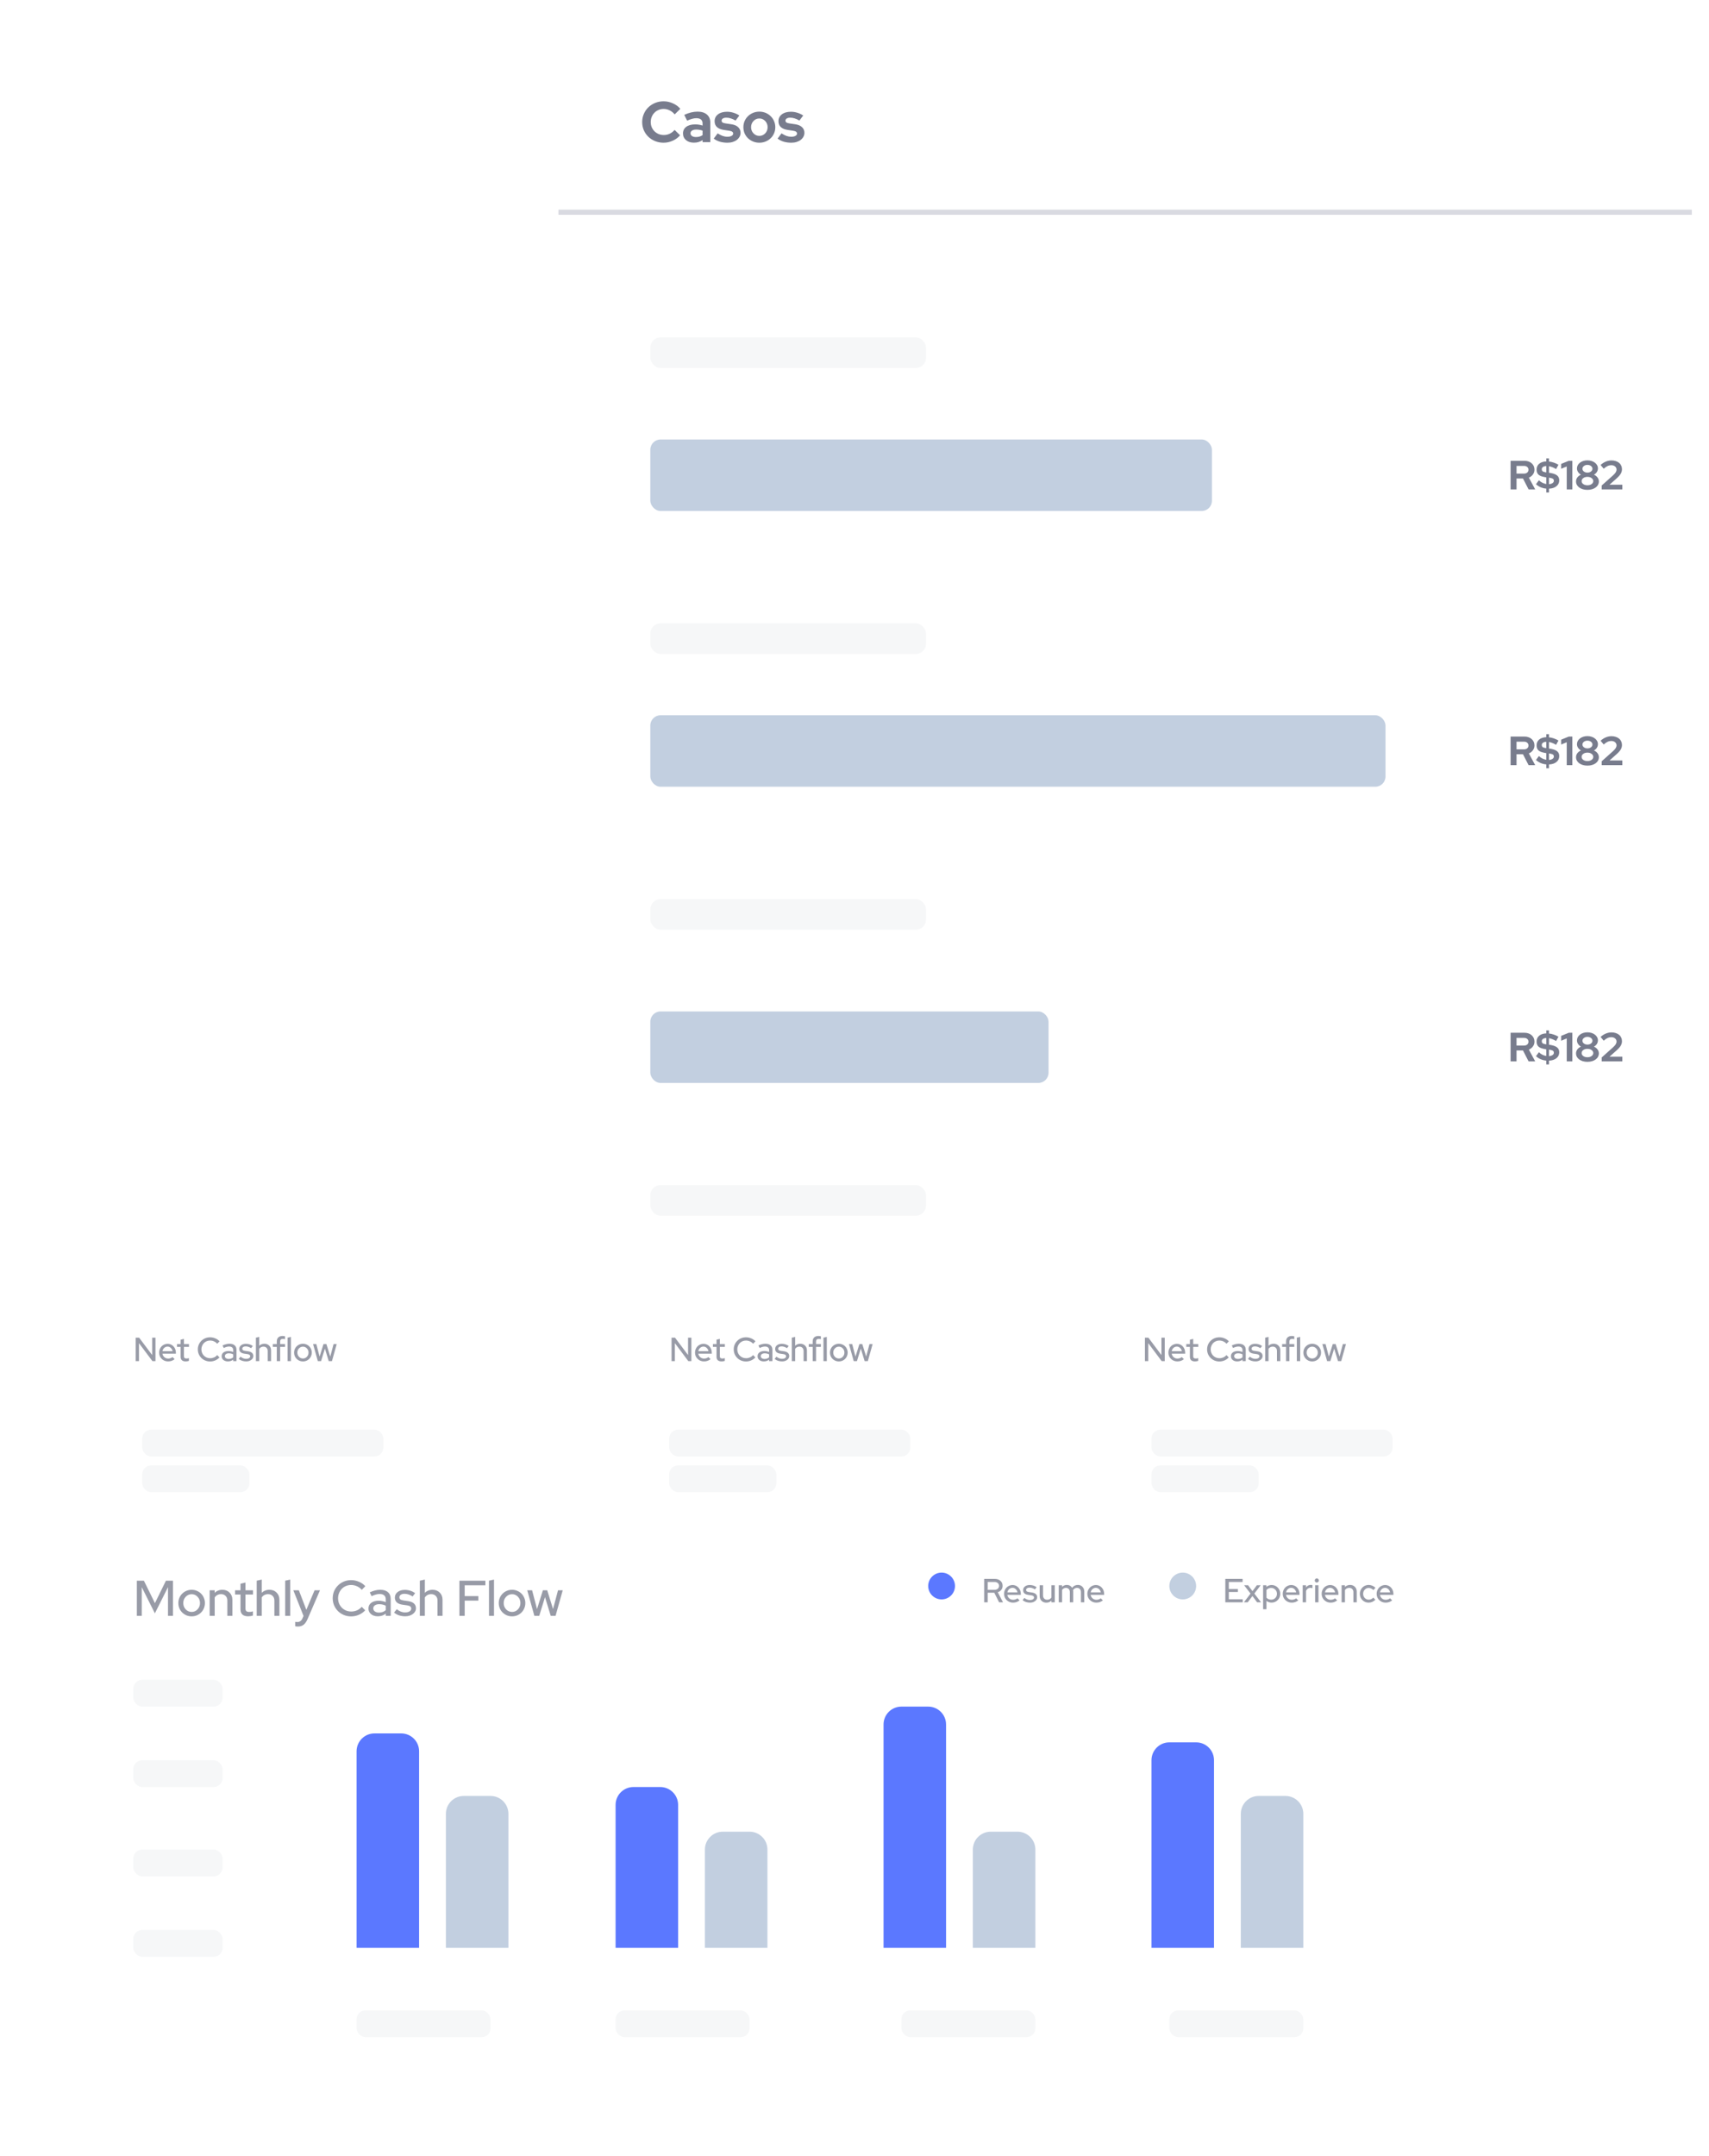 <svg width="398" height="502" viewBox="0 0 398 502" fill="none" xmlns="http://www.w3.org/2000/svg">
<g filter="url(#filter0_d_5_2858)">
<rect x="130.05" y="0.826" width="263.95" height="351.934" rx="19.023" fill="white"/>
<rect x="151.451" y="74.542" width="64.204" height="7.134" rx="2.378" fill="#F6F7F8"/>
<rect x="151.451" y="141.124" width="64.204" height="7.134" rx="2.378" fill="#F6F7F8"/>
<rect x="151.451" y="205.328" width="64.204" height="7.134" rx="2.378" fill="#F6F7F8"/>
<rect x="151.451" y="271.91" width="64.204" height="7.134" rx="2.378" fill="#F6F7F8"/>
<rect x="151.451" y="98.321" width="130.786" height="16.645" rx="2.378" fill="#C2CFE0"/>
<rect x="151.451" y="162.525" width="171.211" height="16.645" rx="2.378" fill="#C2CFE0"/>
<rect x="151.451" y="231.485" width="92.739" height="16.645" rx="2.378" fill="#C2CFE0"/>
<rect x="151.451" y="295.689" width="52.315" height="16.645" rx="2.378" fill="#C2CFE0"/>
<path d="M154.595 27.436C155.086 27.436 155.545 27.333 155.973 27.128C156.4 26.923 156.779 26.629 157.109 26.245L158.379 27.502C157.934 28.028 157.363 28.447 156.668 28.759C155.982 29.071 155.273 29.227 154.542 29.227C153.838 29.227 153.178 29.102 152.563 28.853C151.957 28.603 151.431 28.265 150.985 27.837C150.54 27.409 150.187 26.901 149.929 26.312C149.679 25.724 149.555 25.091 149.555 24.414C149.555 23.736 149.684 23.103 149.942 22.515C150.201 21.918 150.553 21.405 150.999 20.977C151.444 20.549 151.97 20.211 152.576 19.961C153.191 19.712 153.847 19.587 154.542 19.587C155.291 19.587 156.017 19.747 156.721 20.068C157.426 20.38 157.996 20.803 158.433 21.338L157.123 22.635C156.793 22.225 156.405 21.913 155.959 21.699C155.514 21.477 155.041 21.365 154.542 21.365C154.123 21.365 153.726 21.445 153.352 21.606C152.986 21.757 152.67 21.971 152.403 22.248C152.135 22.515 151.926 22.836 151.774 23.21C151.623 23.576 151.547 23.977 151.547 24.414C151.547 24.841 151.623 25.243 151.774 25.617C151.935 25.983 152.149 26.299 152.416 26.566C152.692 26.834 153.013 27.048 153.379 27.208C153.753 27.36 154.159 27.436 154.595 27.436ZM161.599 29.214C160.85 29.214 160.239 29.018 159.767 28.625C159.295 28.224 159.058 27.707 159.058 27.075C159.058 26.415 159.312 25.898 159.82 25.523C160.329 25.149 161.028 24.962 161.92 24.962C162.205 24.962 162.49 24.984 162.775 25.029C163.061 25.073 163.341 25.14 163.618 25.229V24.735C163.618 24.333 163.493 24.03 163.243 23.825C162.994 23.62 162.628 23.518 162.147 23.518C161.853 23.518 161.532 23.567 161.184 23.665C160.846 23.754 160.458 23.897 160.021 24.093L159.352 22.742C159.896 22.493 160.422 22.305 160.93 22.181C161.447 22.056 161.955 21.994 162.455 21.994C163.39 21.994 164.117 22.221 164.634 22.675C165.16 23.121 165.423 23.754 165.423 24.574V29.093H163.618V28.612C163.324 28.817 163.012 28.969 162.682 29.067C162.361 29.165 162 29.214 161.599 29.214ZM160.81 27.034C160.81 27.302 160.926 27.516 161.158 27.676C161.389 27.828 161.697 27.904 162.08 27.904C162.383 27.904 162.66 27.868 162.909 27.797C163.168 27.716 163.404 27.605 163.618 27.462V26.419C163.395 26.33 163.159 26.268 162.909 26.232C162.668 26.188 162.414 26.165 162.147 26.165C161.728 26.165 161.398 26.245 161.158 26.406C160.926 26.558 160.81 26.767 160.81 27.034ZM166.221 28.265L167.13 27.048C167.54 27.315 167.928 27.516 168.293 27.649C168.659 27.774 169.024 27.837 169.39 27.837C169.8 27.837 170.125 27.77 170.366 27.636C170.616 27.502 170.74 27.324 170.74 27.101C170.74 26.923 170.669 26.78 170.526 26.673C170.393 26.566 170.174 26.491 169.871 26.446L168.534 26.245C167.848 26.139 167.322 25.916 166.956 25.577C166.6 25.238 166.422 24.788 166.422 24.227C166.422 23.558 166.684 23.023 167.21 22.622C167.736 22.221 168.441 22.02 169.323 22.02C169.831 22.02 170.326 22.096 170.807 22.248C171.289 22.39 171.748 22.604 172.184 22.889L171.302 24.066C170.919 23.843 170.553 23.678 170.206 23.571C169.858 23.455 169.506 23.398 169.149 23.398C168.819 23.398 168.552 23.46 168.347 23.585C168.151 23.709 168.053 23.874 168.053 24.079C168.053 24.267 168.124 24.414 168.267 24.521C168.418 24.619 168.663 24.69 169.002 24.735L170.339 24.935C171.017 25.033 171.538 25.256 171.904 25.604C172.278 25.951 172.465 26.393 172.465 26.927C172.465 27.257 172.385 27.565 172.225 27.85C172.073 28.126 171.864 28.367 171.596 28.572C171.329 28.777 171.008 28.938 170.633 29.053C170.259 29.169 169.853 29.227 169.417 29.227C168.784 29.227 168.191 29.147 167.638 28.986C167.086 28.817 166.613 28.576 166.221 28.265ZM173.122 25.617C173.122 25.109 173.215 24.637 173.402 24.2C173.599 23.754 173.861 23.371 174.191 23.05C174.53 22.72 174.927 22.462 175.381 22.274C175.836 22.087 176.322 21.994 176.839 21.994C177.356 21.994 177.842 22.087 178.296 22.274C178.751 22.462 179.143 22.72 179.473 23.05C179.812 23.371 180.075 23.754 180.262 24.2C180.458 24.637 180.556 25.109 180.556 25.617C180.556 26.125 180.458 26.602 180.262 27.048C180.075 27.485 179.812 27.863 179.473 28.184C179.143 28.505 178.751 28.759 178.296 28.946C177.842 29.134 177.356 29.227 176.839 29.227C176.322 29.227 175.836 29.134 175.381 28.946C174.927 28.759 174.53 28.505 174.191 28.184C173.861 27.863 173.599 27.485 173.402 27.048C173.215 26.602 173.122 26.125 173.122 25.617ZM176.839 27.636C177.374 27.636 177.828 27.44 178.203 27.048C178.577 26.655 178.764 26.179 178.764 25.617C178.764 25.047 178.577 24.565 178.203 24.173C177.828 23.781 177.374 23.585 176.839 23.585C176.304 23.585 175.849 23.781 175.475 24.173C175.101 24.565 174.913 25.047 174.913 25.617C174.913 26.179 175.101 26.655 175.475 27.048C175.849 27.44 176.304 27.636 176.839 27.636ZM181.094 28.265L182.003 27.048C182.413 27.315 182.801 27.516 183.166 27.649C183.532 27.774 183.897 27.837 184.262 27.837C184.673 27.837 184.998 27.77 185.239 27.636C185.488 27.502 185.613 27.324 185.613 27.101C185.613 26.923 185.542 26.78 185.399 26.673C185.265 26.566 185.047 26.491 184.744 26.446L183.407 26.245C182.72 26.139 182.194 25.916 181.829 25.577C181.472 25.238 181.294 24.788 181.294 24.227C181.294 23.558 181.557 23.023 182.083 22.622C182.609 22.221 183.313 22.02 184.196 22.02C184.704 22.02 185.198 22.096 185.68 22.248C186.161 22.39 186.62 22.604 187.057 22.889L186.175 24.066C185.791 23.843 185.426 23.678 185.078 23.571C184.73 23.455 184.378 23.398 184.022 23.398C183.692 23.398 183.425 23.46 183.22 23.585C183.023 23.709 182.925 23.874 182.925 24.079C182.925 24.267 182.997 24.414 183.139 24.521C183.291 24.619 183.536 24.69 183.875 24.735L185.212 24.935C185.889 25.033 186.411 25.256 186.776 25.604C187.151 25.951 187.338 26.393 187.338 26.927C187.338 27.257 187.258 27.565 187.097 27.85C186.946 28.126 186.736 28.367 186.469 28.572C186.201 28.777 185.88 28.938 185.506 29.053C185.132 29.169 184.726 29.227 184.289 29.227C183.656 29.227 183.064 29.147 182.511 28.986C181.958 28.817 181.486 28.576 181.094 28.265Z" fill="#41475E" fill-opacity="0.71"/>
<path d="M351.796 109.943V103.285H355.049C355.386 103.285 355.693 103.336 355.972 103.437C356.257 103.539 356.502 103.681 356.704 103.865C356.907 104.043 357.066 104.258 357.18 104.512C357.294 104.766 357.351 105.045 357.351 105.349C357.351 105.768 357.231 106.142 356.99 106.472C356.755 106.801 356.441 107.045 356.048 107.204L357.522 109.943H355.982L354.678 107.394H353.176V109.943H351.796ZM354.926 104.474H353.176V106.262H354.926C355.237 106.262 355.484 106.18 355.668 106.015C355.858 105.85 355.953 105.634 355.953 105.368C355.953 105.102 355.858 104.886 355.668 104.721C355.484 104.556 355.237 104.474 354.926 104.474ZM360.107 110.657V109.763C359.644 109.725 359.206 109.617 358.794 109.439C358.382 109.262 358.021 109.027 357.71 108.735L358.385 107.813C358.626 108.047 358.896 108.241 359.194 108.393C359.492 108.539 359.796 108.637 360.107 108.688V107.147L359.584 107.042C358.969 106.928 358.525 106.738 358.252 106.472C357.986 106.205 357.853 105.825 357.853 105.33C357.853 104.759 358.052 104.306 358.452 103.97C358.858 103.634 359.409 103.453 360.107 103.428V102.724H360.735V103.456C361.115 103.494 361.496 103.58 361.876 103.713C362.263 103.84 362.618 104.005 362.941 104.208L362.39 105.206C362.098 105.029 361.813 104.886 361.534 104.778C361.255 104.671 360.988 104.595 360.735 104.55V106.063L361.239 106.148C361.898 106.275 362.377 106.472 362.675 106.738C362.973 106.998 363.122 107.362 363.122 107.832C363.122 108.396 362.907 108.853 362.475 109.201C362.051 109.55 361.47 109.74 360.735 109.772V110.657H360.107ZM360.05 105.977L360.107 105.986V104.503C359.79 104.509 359.536 104.579 359.346 104.712C359.156 104.845 359.061 105.016 359.061 105.225C359.061 105.46 359.127 105.628 359.26 105.73C359.394 105.831 359.657 105.913 360.05 105.977ZM360.773 107.213L360.735 107.204V108.726C361.077 108.7 361.35 108.618 361.553 108.478C361.762 108.339 361.867 108.161 361.867 107.946C361.867 107.724 361.794 107.565 361.648 107.47C361.502 107.369 361.21 107.283 360.773 107.213ZM366.171 103.285V109.943H364.868V104.607L363.565 105.14V104.008L365.344 103.285H366.171ZM369.687 110.048C369.301 110.048 368.942 110 368.612 109.905C368.289 109.804 368.01 109.667 367.775 109.496C367.541 109.325 367.357 109.119 367.224 108.878C367.097 108.637 367.034 108.371 367.034 108.079C367.034 107.737 367.138 107.426 367.347 107.147C367.563 106.868 367.842 106.659 368.184 106.519C367.905 106.361 367.68 106.154 367.509 105.901C367.338 105.647 367.252 105.365 367.252 105.054C367.252 104.788 367.313 104.541 367.433 104.312C367.56 104.084 367.731 103.888 367.947 103.723C368.162 103.551 368.419 103.418 368.717 103.323C369.022 103.228 369.345 103.18 369.687 103.18C370.03 103.18 370.35 103.228 370.648 103.323C370.952 103.418 371.212 103.551 371.428 103.723C371.65 103.888 371.821 104.084 371.942 104.312C372.068 104.541 372.132 104.788 372.132 105.054C372.132 105.365 372.046 105.65 371.875 105.91C371.704 106.164 371.479 106.367 371.2 106.519C371.542 106.659 371.818 106.868 372.027 107.147C372.243 107.426 372.351 107.737 372.351 108.079C372.351 108.371 372.284 108.637 372.151 108.878C372.024 109.119 371.843 109.325 371.609 109.496C371.374 109.667 371.092 109.804 370.762 109.905C370.439 110 370.08 110.048 369.687 110.048ZM369.687 106.034C370.017 106.034 370.293 105.948 370.515 105.777C370.743 105.606 370.857 105.394 370.857 105.14C370.857 104.886 370.746 104.674 370.524 104.503C370.302 104.325 370.023 104.236 369.687 104.236C369.358 104.236 369.082 104.325 368.86 104.503C368.638 104.674 368.527 104.886 368.527 105.14C368.527 105.394 368.638 105.606 368.86 105.777C369.088 105.948 369.364 106.034 369.687 106.034ZM369.687 108.983C370.08 108.983 370.404 108.891 370.658 108.707C370.918 108.523 371.047 108.288 371.047 108.003C371.047 107.724 370.918 107.492 370.658 107.309C370.404 107.118 370.08 107.023 369.687 107.023C369.301 107.023 368.977 107.118 368.717 107.309C368.463 107.492 368.337 107.724 368.337 108.003C368.337 108.288 368.463 108.523 368.717 108.707C368.977 108.891 369.301 108.983 369.687 108.983ZM373.016 109.943V109.03L375.641 106.681C375.939 106.408 376.151 106.17 376.278 105.967C376.405 105.758 376.469 105.543 376.469 105.321C376.469 105.029 376.354 104.788 376.126 104.598C375.898 104.407 375.612 104.312 375.27 104.312C374.953 104.312 374.655 104.376 374.376 104.503C374.103 104.629 373.805 104.839 373.482 105.13L372.749 104.255C373.136 103.907 373.545 103.643 373.976 103.466C374.408 103.288 374.852 103.199 375.308 103.199C375.663 103.199 375.99 103.25 376.288 103.352C376.592 103.447 376.849 103.583 377.058 103.761C377.274 103.938 377.439 104.154 377.553 104.407C377.673 104.661 377.734 104.937 377.734 105.235C377.734 105.615 377.638 105.967 377.448 106.291C377.258 106.614 376.928 106.985 376.459 107.404L374.832 108.849H377.819V109.943H373.016Z" fill="#41475E" fill-opacity="0.71"/>
<path d="M351.796 174.147V167.489H355.049C355.386 167.489 355.693 167.54 355.972 167.641C356.257 167.743 356.502 167.885 356.704 168.069C356.907 168.247 357.066 168.462 357.18 168.716C357.294 168.97 357.351 169.249 357.351 169.553C357.351 169.972 357.231 170.346 356.99 170.675C356.755 171.005 356.441 171.249 356.048 171.408L357.522 174.147H355.982L354.678 171.598H353.176V174.147H351.796ZM354.926 168.678H353.176V170.466H354.926C355.237 170.466 355.484 170.384 355.668 170.219C355.858 170.054 355.953 169.838 355.953 169.572C355.953 169.306 355.858 169.09 355.668 168.925C355.484 168.76 355.237 168.678 354.926 168.678ZM360.107 174.861V173.967C359.644 173.929 359.206 173.821 358.794 173.643C358.382 173.466 358.021 173.231 357.71 172.939L358.385 172.017C358.626 172.251 358.896 172.445 359.194 172.597C359.492 172.743 359.796 172.841 360.107 172.892V171.351L359.584 171.246C358.969 171.132 358.525 170.942 358.252 170.675C357.986 170.409 357.853 170.029 357.853 169.534C357.853 168.963 358.052 168.51 358.452 168.174C358.858 167.838 359.409 167.657 360.107 167.632V166.928H360.735V167.66C361.115 167.698 361.496 167.784 361.876 167.917C362.263 168.044 362.618 168.209 362.941 168.412L362.39 169.41C362.098 169.233 361.813 169.09 361.534 168.982C361.255 168.875 360.988 168.799 360.735 168.754V170.266L361.239 170.352C361.898 170.479 362.377 170.675 362.675 170.942C362.973 171.202 363.122 171.566 363.122 172.036C363.122 172.6 362.907 173.057 362.475 173.405C362.051 173.754 361.47 173.944 360.735 173.976V174.861H360.107ZM360.05 170.181L360.107 170.19V168.707C359.79 168.713 359.536 168.783 359.346 168.916C359.156 169.049 359.061 169.22 359.061 169.429C359.061 169.664 359.127 169.832 359.26 169.934C359.394 170.035 359.657 170.117 360.05 170.181ZM360.773 171.417L360.735 171.408V172.93C361.077 172.904 361.35 172.822 361.553 172.682C361.762 172.543 361.867 172.365 361.867 172.15C361.867 171.928 361.794 171.769 361.648 171.674C361.502 171.573 361.21 171.487 360.773 171.417ZM366.171 167.489V174.147H364.868V168.811L363.565 169.344V168.212L365.344 167.489H366.171ZM369.687 174.252C369.301 174.252 368.942 174.204 368.612 174.109C368.289 174.008 368.01 173.871 367.775 173.7C367.541 173.529 367.357 173.323 367.224 173.082C367.097 172.841 367.034 172.575 367.034 172.283C367.034 171.941 367.138 171.63 367.347 171.351C367.563 171.072 367.842 170.863 368.184 170.723C367.905 170.565 367.68 170.358 367.509 170.105C367.338 169.851 367.252 169.569 367.252 169.258C367.252 168.992 367.313 168.745 367.433 168.516C367.56 168.288 367.731 168.091 367.947 167.927C368.162 167.755 368.419 167.622 368.717 167.527C369.022 167.432 369.345 167.384 369.687 167.384C370.03 167.384 370.35 167.432 370.648 167.527C370.952 167.622 371.212 167.755 371.428 167.927C371.65 168.091 371.821 168.288 371.942 168.516C372.068 168.745 372.132 168.992 372.132 169.258C372.132 169.569 372.046 169.854 371.875 170.114C371.704 170.368 371.479 170.571 371.2 170.723C371.542 170.863 371.818 171.072 372.027 171.351C372.243 171.63 372.351 171.941 372.351 172.283C372.351 172.575 372.284 172.841 372.151 173.082C372.024 173.323 371.843 173.529 371.609 173.7C371.374 173.871 371.092 174.008 370.762 174.109C370.439 174.204 370.08 174.252 369.687 174.252ZM369.687 170.238C370.017 170.238 370.293 170.152 370.515 169.981C370.743 169.81 370.857 169.598 370.857 169.344C370.857 169.09 370.746 168.878 370.524 168.707C370.302 168.529 370.023 168.44 369.687 168.44C369.358 168.44 369.082 168.529 368.86 168.707C368.638 168.878 368.527 169.09 368.527 169.344C368.527 169.598 368.638 169.81 368.86 169.981C369.088 170.152 369.364 170.238 369.687 170.238ZM369.687 173.187C370.08 173.187 370.404 173.095 370.658 172.911C370.918 172.727 371.047 172.492 371.047 172.207C371.047 171.928 370.918 171.696 370.658 171.513C370.404 171.322 370.08 171.227 369.687 171.227C369.301 171.227 368.977 171.322 368.717 171.513C368.463 171.696 368.337 171.928 368.337 172.207C368.337 172.492 368.463 172.727 368.717 172.911C368.977 173.095 369.301 173.187 369.687 173.187ZM373.016 174.147V173.234L375.641 170.885C375.939 170.612 376.151 170.374 376.278 170.171C376.405 169.962 376.469 169.747 376.469 169.525C376.469 169.233 376.354 168.992 376.126 168.802C375.898 168.611 375.612 168.516 375.27 168.516C374.953 168.516 374.655 168.58 374.376 168.707C374.103 168.833 373.805 169.043 373.482 169.334L372.749 168.459C373.136 168.111 373.545 167.847 373.976 167.67C374.408 167.492 374.852 167.403 375.308 167.403C375.663 167.403 375.99 167.454 376.288 167.556C376.592 167.651 376.849 167.787 377.058 167.965C377.274 168.142 377.439 168.358 377.553 168.611C377.673 168.865 377.734 169.141 377.734 169.439C377.734 169.819 377.638 170.171 377.448 170.495C377.258 170.818 376.928 171.189 376.459 171.608L374.832 173.053H377.819V174.147H373.016Z" fill="#41475E" fill-opacity="0.71"/>
<path d="M351.796 243.107V236.449H355.049C355.386 236.449 355.693 236.5 355.972 236.601C356.257 236.703 356.502 236.845 356.704 237.029C356.907 237.207 357.066 237.422 357.18 237.676C357.294 237.93 357.351 238.209 357.351 238.513C357.351 238.932 357.231 239.306 356.99 239.636C356.755 239.965 356.441 240.209 356.048 240.368L357.522 243.107H355.982L354.678 240.558H353.176V243.107H351.796ZM354.926 237.638H353.176V239.426H354.926C355.237 239.426 355.484 239.344 355.668 239.179C355.858 239.014 355.953 238.798 355.953 238.532C355.953 238.266 355.858 238.05 355.668 237.885C355.484 237.72 355.237 237.638 354.926 237.638ZM360.107 243.821V242.927C359.644 242.889 359.206 242.781 358.794 242.603C358.382 242.426 358.021 242.191 357.71 241.899L358.385 240.977C358.626 241.211 358.896 241.405 359.194 241.557C359.492 241.703 359.796 241.801 360.107 241.852V240.311L359.584 240.206C358.969 240.092 358.525 239.902 358.252 239.636C357.986 239.369 357.853 238.989 357.853 238.494C357.853 237.923 358.052 237.47 358.452 237.134C358.858 236.798 359.409 236.617 360.107 236.592V235.888H360.735V236.62C361.115 236.658 361.496 236.744 361.876 236.877C362.263 237.004 362.618 237.169 362.941 237.372L362.39 238.37C362.098 238.193 361.813 238.05 361.534 237.942C361.255 237.835 360.988 237.759 360.735 237.714V239.227L361.239 239.312C361.898 239.439 362.377 239.636 362.675 239.902C362.973 240.162 363.122 240.526 363.122 240.996C363.122 241.56 362.907 242.017 362.475 242.365C362.051 242.714 361.47 242.904 360.735 242.936V243.821H360.107ZM360.05 239.141L360.107 239.15V237.667C359.79 237.673 359.536 237.743 359.346 237.876C359.156 238.009 359.061 238.18 359.061 238.389C359.061 238.624 359.127 238.792 359.26 238.894C359.394 238.995 359.657 239.078 360.05 239.141ZM360.773 240.377L360.735 240.368V241.89C361.077 241.864 361.35 241.782 361.553 241.642C361.762 241.503 361.867 241.325 361.867 241.11C361.867 240.888 361.794 240.729 361.648 240.634C361.502 240.533 361.21 240.447 360.773 240.377ZM366.171 236.449V243.107H364.868V237.771L363.565 238.304V237.172L365.344 236.449H366.171ZM369.687 243.212C369.301 243.212 368.942 243.164 368.612 243.069C368.289 242.968 368.01 242.831 367.775 242.66C367.541 242.489 367.357 242.283 367.224 242.042C367.097 241.801 367.034 241.535 367.034 241.243C367.034 240.901 367.138 240.59 367.347 240.311C367.563 240.032 367.842 239.823 368.184 239.683C367.905 239.525 367.68 239.318 367.509 239.065C367.338 238.811 367.252 238.529 367.252 238.218C367.252 237.952 367.313 237.705 367.433 237.476C367.56 237.248 367.731 237.052 367.947 236.887C368.162 236.715 368.419 236.582 368.717 236.487C369.022 236.392 369.345 236.344 369.687 236.344C370.03 236.344 370.35 236.392 370.648 236.487C370.952 236.582 371.212 236.715 371.428 236.887C371.65 237.052 371.821 237.248 371.942 237.476C372.068 237.705 372.132 237.952 372.132 238.218C372.132 238.529 372.046 238.814 371.875 239.074C371.704 239.328 371.479 239.531 371.2 239.683C371.542 239.823 371.818 240.032 372.027 240.311C372.243 240.59 372.351 240.901 372.351 241.243C372.351 241.535 372.284 241.801 372.151 242.042C372.024 242.283 371.843 242.489 371.609 242.66C371.374 242.831 371.092 242.968 370.762 243.069C370.439 243.164 370.08 243.212 369.687 243.212ZM369.687 239.198C370.017 239.198 370.293 239.112 370.515 238.941C370.743 238.77 370.857 238.558 370.857 238.304C370.857 238.05 370.746 237.838 370.524 237.667C370.302 237.489 370.023 237.4 369.687 237.4C369.358 237.4 369.082 237.489 368.86 237.667C368.638 237.838 368.527 238.05 368.527 238.304C368.527 238.558 368.638 238.77 368.86 238.941C369.088 239.112 369.364 239.198 369.687 239.198ZM369.687 242.147C370.08 242.147 370.404 242.055 370.658 241.871C370.918 241.687 371.047 241.452 371.047 241.167C371.047 240.888 370.918 240.656 370.658 240.473C370.404 240.282 370.08 240.187 369.687 240.187C369.301 240.187 368.977 240.282 368.717 240.473C368.463 240.656 368.337 240.888 368.337 241.167C368.337 241.452 368.463 241.687 368.717 241.871C368.977 242.055 369.301 242.147 369.687 242.147ZM373.016 243.107V242.194L375.641 239.845C375.939 239.572 376.151 239.334 376.278 239.131C376.405 238.922 376.469 238.707 376.469 238.485C376.469 238.193 376.354 237.952 376.126 237.762C375.898 237.571 375.612 237.476 375.27 237.476C374.953 237.476 374.655 237.54 374.376 237.667C374.103 237.793 373.805 238.003 373.482 238.294L372.749 237.419C373.136 237.071 373.545 236.807 373.976 236.63C374.408 236.452 374.852 236.363 375.308 236.363C375.663 236.363 375.99 236.414 376.288 236.516C376.592 236.611 376.849 236.747 377.058 236.925C377.274 237.102 377.439 237.318 377.553 237.571C377.673 237.825 377.734 238.101 377.734 238.399C377.734 238.779 377.638 239.131 377.448 239.455C377.258 239.778 376.928 240.149 376.459 240.568L374.832 242.013H377.819V243.107H373.016Z" fill="#41475E" fill-opacity="0.71"/>
<line x1="130.05" y1="45.412" x2="394" y2="45.412" stroke="#D9DAE1" stroke-width="1.189"/>
</g>
<g filter="url(#filter1_d_5_2858)">
<rect x="4" y="283.091" width="347.365" height="210.083" rx="16.64" fill="white"/>
<path d="M83.041 403.733C83.041 401.435 84.903 399.573 87.201 399.573H93.441C95.739 399.573 97.601 401.435 97.601 403.733V449.494H83.041V403.733Z" fill="#5B78FF"/>
<rect x="83.041" y="464.054" width="31.2" height="6.24" rx="2.08" fill="#F6F7F8"/>
<rect x="31.04" y="387.093" width="20.8" height="6.24" rx="2.08" fill="#F6F7F8"/>
<rect x="33.12" y="328.852" width="56.161" height="6.24" rx="2.08" fill="#F6F7F8"/>
<rect x="155.842" y="328.852" width="56.161" height="6.24" rx="2.08" fill="#F6F7F8"/>
<rect x="268.164" y="328.852" width="56.161" height="6.24" rx="2.08" fill="#F6F7F8"/>
<rect x="33.12" y="337.172" width="24.96" height="6.24" rx="2.08" fill="#F6F7F8"/>
<rect x="155.842" y="337.172" width="24.96" height="6.24" rx="2.08" fill="#F6F7F8"/>
<rect x="268.164" y="337.172" width="24.96" height="6.24" rx="2.08" fill="#F6F7F8"/>
<rect x="31.04" y="405.813" width="20.8" height="6.24" rx="2.08" fill="#F6F7F8"/>
<rect x="31.04" y="426.613" width="20.8" height="6.24" rx="2.08" fill="#F6F7F8"/>
<rect x="31.04" y="445.333" width="20.8" height="6.24" rx="2.08" fill="#F6F7F8"/>
<rect x="143.362" y="464.054" width="31.2" height="6.24" rx="2.08" fill="#F6F7F8"/>
<rect x="209.923" y="464.054" width="31.2" height="6.24" rx="2.08" fill="#F6F7F8"/>
<rect x="272.323" y="464.054" width="31.2" height="6.24" rx="2.08" fill="#F6F7F8"/>
<path d="M143.362 416.213C143.362 413.915 145.224 412.053 147.522 412.053H153.762C156.06 412.053 157.922 413.915 157.922 416.213V449.493H143.362V416.213Z" fill="#5B78FF"/>
<path d="M205.763 397.493C205.763 395.195 207.625 393.333 209.923 393.333H216.163C218.46 393.333 220.323 395.195 220.323 397.493V449.493H205.763V397.493Z" fill="#5B78FF"/>
<path d="M268.164 405.813C268.164 403.515 270.026 401.653 272.324 401.653H278.564C280.861 401.653 282.724 403.515 282.724 405.813V449.494H268.164V405.813Z" fill="#5B78FF"/>
<path d="M103.841 418.293C103.841 415.996 105.704 414.133 108.001 414.133H114.242C116.539 414.133 118.402 415.996 118.402 418.293V449.494H103.841V418.293Z" fill="#C2CFE0"/>
<path d="M164.162 426.613C164.162 424.316 166.025 422.453 168.322 422.453H174.562C176.86 422.453 178.722 424.316 178.722 426.613V449.494H164.162V426.613Z" fill="#C2CFE0"/>
<path d="M226.563 426.613C226.563 424.316 228.426 422.453 230.723 422.453H236.963C239.261 422.453 241.123 424.316 241.123 426.613V449.494H226.563V426.613Z" fill="#C2CFE0"/>
<path d="M288.964 418.293C288.964 415.996 290.826 414.133 293.124 414.133H299.364C301.661 414.133 303.524 415.996 303.524 418.293V449.494H288.964V418.293Z" fill="#C2CFE0"/>
<path d="M36.07 371.615L33.017 365.533V372.2H31.871V364.013H33.508L36.081 369.241L38.643 364.013H40.28V372.2H39.122V365.521L36.07 371.615ZM41.535 369.217C41.535 368.788 41.614 368.387 41.769 368.013C41.933 367.631 42.155 367.303 42.436 367.03C42.717 366.749 43.044 366.531 43.419 366.375C43.801 366.211 44.206 366.13 44.635 366.13C45.064 366.13 45.465 366.211 45.84 366.375C46.222 366.531 46.549 366.749 46.822 367.03C47.103 367.303 47.321 367.631 47.477 368.013C47.641 368.387 47.723 368.788 47.723 369.217C47.723 369.654 47.641 370.063 47.477 370.445C47.321 370.82 47.103 371.147 46.822 371.428C46.549 371.701 46.222 371.919 45.84 372.083C45.465 372.239 45.064 372.317 44.635 372.317C44.206 372.317 43.801 372.239 43.419 372.083C43.044 371.919 42.717 371.701 42.436 371.428C42.155 371.147 41.933 370.82 41.769 370.445C41.614 370.063 41.535 369.654 41.535 369.217ZM44.635 371.287C45.173 371.287 45.629 371.089 46.003 370.691C46.385 370.285 46.576 369.794 46.576 369.217C46.576 368.64 46.385 368.153 46.003 367.755C45.629 367.358 45.173 367.159 44.635 367.159C44.097 367.159 43.637 367.358 43.255 367.755C42.873 368.153 42.682 368.64 42.682 369.217C42.682 369.794 42.869 370.285 43.243 370.691C43.625 371.089 44.089 371.287 44.635 371.287ZM48.829 372.2V366.246H49.998V366.843C50.232 366.609 50.498 366.434 50.794 366.317C51.098 366.192 51.429 366.13 51.788 366.13C52.466 366.13 53.024 366.348 53.461 366.785C53.897 367.213 54.115 367.771 54.115 368.457V372.2H52.946V368.656C52.946 368.188 52.809 367.822 52.536 367.556C52.271 367.284 51.917 367.147 51.472 367.147C51.16 367.147 50.876 367.213 50.618 367.346C50.369 367.478 50.162 367.669 49.998 367.919V372.2H48.829ZM56.008 370.726V367.229H54.745V366.246H56.008V364.726L57.166 364.445V366.246H58.921V367.229H57.166V370.457C57.166 370.761 57.233 370.976 57.365 371.1C57.505 371.225 57.732 371.287 58.044 371.287C58.207 371.287 58.352 371.28 58.476 371.264C58.609 371.241 58.749 371.202 58.897 371.147V372.13C58.741 372.184 58.558 372.227 58.348 372.258C58.145 372.289 57.958 372.305 57.786 372.305C57.209 372.305 56.769 372.172 56.465 371.907C56.16 371.634 56.008 371.241 56.008 370.726ZM59.782 372.2V364.013L60.952 363.755V366.843C61.186 366.609 61.451 366.434 61.747 366.317C62.051 366.192 62.383 366.13 62.741 366.13C63.42 366.13 63.977 366.348 64.414 366.785C64.851 367.213 65.069 367.771 65.069 368.457V372.2H63.899V368.656C63.899 368.188 63.763 367.822 63.49 367.556C63.225 367.284 62.87 367.147 62.426 367.147C62.114 367.147 61.829 367.213 61.572 367.346C61.322 367.478 61.116 367.669 60.952 367.919V372.2H59.782ZM67.588 363.755V372.2H66.418V364.013L67.588 363.755ZM70.451 372.761L70.685 372.223L68.311 366.246H69.597L71.34 370.796L73.258 366.246H74.521L71.644 372.913C71.371 373.545 71.059 373.997 70.708 374.27C70.357 374.551 69.909 374.691 69.363 374.691C69.238 374.691 69.121 374.683 69.012 374.668C68.911 374.66 68.821 374.644 68.743 374.621V373.592C68.821 373.607 68.899 373.619 68.977 373.627C69.063 373.634 69.16 373.638 69.27 373.638C69.535 373.638 69.765 373.564 69.96 373.416C70.162 373.276 70.326 373.057 70.451 372.761ZM81.809 371.194C82.276 371.194 82.725 371.1 83.154 370.913C83.583 370.718 83.945 370.445 84.241 370.094L85.048 370.913C84.651 371.35 84.16 371.697 83.575 371.954C82.998 372.204 82.397 372.328 81.774 372.328C81.173 372.328 80.608 372.219 80.078 372.001C79.555 371.783 79.103 371.486 78.721 371.112C78.339 370.73 78.035 370.282 77.809 369.767C77.59 369.245 77.481 368.691 77.481 368.106C77.481 367.514 77.59 366.96 77.809 366.445C78.035 365.931 78.339 365.486 78.721 365.112C79.103 364.73 79.555 364.43 80.078 364.211C80.608 363.993 81.173 363.884 81.774 363.884C82.413 363.884 83.025 364.013 83.61 364.27C84.202 364.519 84.69 364.862 85.072 365.299L84.253 366.141C83.941 365.783 83.567 365.506 83.13 365.311C82.694 365.116 82.241 365.018 81.774 365.018C81.345 365.018 80.943 365.096 80.569 365.252C80.195 365.408 79.871 365.627 79.598 365.907C79.333 366.18 79.123 366.508 78.967 366.89C78.811 367.264 78.733 367.669 78.733 368.106C78.733 368.543 78.811 368.952 78.967 369.334C79.123 369.708 79.337 370.032 79.61 370.305C79.883 370.578 80.206 370.796 80.581 370.96C80.963 371.116 81.372 371.194 81.809 371.194ZM87.993 372.305C87.345 372.305 86.819 372.137 86.414 371.802C86.008 371.467 85.805 371.03 85.805 370.492C85.805 369.931 86.02 369.49 86.449 369.17C86.878 368.843 87.466 368.679 88.215 368.679C88.503 368.679 88.784 368.71 89.057 368.773C89.33 368.827 89.591 368.905 89.841 369.007V368.375C89.841 367.954 89.716 367.638 89.466 367.428C89.217 367.217 88.858 367.112 88.39 367.112C88.117 367.112 87.833 367.155 87.537 367.241C87.24 367.319 86.909 367.443 86.542 367.615L86.11 366.738C86.554 366.527 86.975 366.375 87.373 366.282C87.77 366.18 88.164 366.13 88.554 366.13C89.326 366.13 89.922 366.317 90.344 366.691C90.772 367.057 90.987 367.58 90.987 368.258V372.2H89.841V371.685C89.576 371.896 89.291 372.052 88.987 372.153C88.683 372.254 88.351 372.305 87.993 372.305ZM86.928 370.469C86.928 370.757 87.049 370.991 87.291 371.17C87.54 371.35 87.864 371.439 88.262 371.439C88.573 371.439 88.862 371.393 89.127 371.299C89.392 371.206 89.63 371.065 89.841 370.878V369.849C89.614 369.724 89.377 369.634 89.127 369.58C88.878 369.517 88.605 369.486 88.308 369.486C87.887 369.486 87.552 369.576 87.303 369.755C87.053 369.935 86.928 370.172 86.928 370.469ZM91.773 371.428L92.405 370.656C92.716 370.898 93.032 371.085 93.352 371.217C93.68 371.342 94.011 371.404 94.346 371.404C94.767 371.404 95.11 371.323 95.375 371.159C95.641 370.995 95.773 370.781 95.773 370.515C95.773 370.305 95.695 370.137 95.539 370.013C95.383 369.888 95.141 369.802 94.814 369.755L93.738 369.603C93.153 369.517 92.709 369.338 92.405 369.065C92.108 368.785 91.96 368.414 91.96 367.954C91.96 367.416 92.175 366.983 92.603 366.656C93.032 366.321 93.594 366.153 94.288 366.153C94.724 366.153 95.138 366.215 95.527 366.34C95.925 366.465 96.311 366.656 96.685 366.913L96.089 367.685C95.761 367.467 95.442 367.311 95.13 367.217C94.826 367.116 94.518 367.065 94.206 367.065C93.847 367.065 93.559 367.139 93.34 367.287C93.122 367.436 93.013 367.631 93.013 367.872C93.013 368.091 93.087 368.258 93.235 368.375C93.391 368.484 93.644 368.566 93.995 368.621L95.071 368.773C95.656 368.859 96.1 369.042 96.405 369.323C96.716 369.603 96.872 369.974 96.872 370.434C96.872 370.699 96.806 370.948 96.674 371.182C96.549 371.408 96.373 371.603 96.147 371.767C95.929 371.931 95.668 372.063 95.364 372.165C95.06 372.258 94.732 372.305 94.381 372.305C93.867 372.305 93.383 372.231 92.931 372.083C92.487 371.935 92.1 371.716 91.773 371.428ZM97.771 372.2V364.013L98.941 363.755V366.843C99.175 366.609 99.44 366.434 99.736 366.317C100.04 366.192 100.372 366.13 100.73 366.13C101.409 366.13 101.966 366.348 102.403 366.785C102.839 367.213 103.058 367.771 103.058 368.457V372.2H101.888V368.656C101.888 368.188 101.752 367.822 101.479 367.556C101.214 367.284 100.859 367.147 100.414 367.147C100.103 367.147 99.818 367.213 99.561 367.346C99.311 367.478 99.105 367.669 98.941 367.919V372.2H97.771ZM106.992 372.2V364.013H113.039V365.089H108.22V367.603H111.401V368.656H108.22V372.2H106.992ZM115.046 363.755V372.2H113.876V364.013L115.046 363.755ZM116.154 369.217C116.154 368.788 116.232 368.387 116.388 368.013C116.552 367.631 116.774 367.303 117.055 367.03C117.335 366.749 117.663 366.531 118.037 366.375C118.419 366.211 118.825 366.13 119.253 366.13C119.682 366.13 120.084 366.211 120.458 366.375C120.84 366.531 121.168 366.749 121.441 367.03C121.721 367.303 121.94 367.631 122.095 368.013C122.259 368.387 122.341 368.788 122.341 369.217C122.341 369.654 122.259 370.063 122.095 370.445C121.94 370.82 121.721 371.147 121.441 371.428C121.168 371.701 120.84 371.919 120.458 372.083C120.084 372.239 119.682 372.317 119.253 372.317C118.825 372.317 118.419 372.239 118.037 372.083C117.663 371.919 117.335 371.701 117.055 371.428C116.774 371.147 116.552 370.82 116.388 370.445C116.232 370.063 116.154 369.654 116.154 369.217ZM119.253 371.287C119.791 371.287 120.248 371.089 120.622 370.691C121.004 370.285 121.195 369.794 121.195 369.217C121.195 368.64 121.004 368.153 120.622 367.755C120.248 367.358 119.791 367.159 119.253 367.159C118.715 367.159 118.255 367.358 117.873 367.755C117.491 368.153 117.3 368.64 117.3 369.217C117.3 369.794 117.487 370.285 117.862 370.691C118.244 371.089 118.708 371.287 119.253 371.287ZM125.579 372.2H124.444L122.783 366.246H123.918L125.064 370.621L126.433 366.246H127.438L128.795 370.621L129.953 366.246H131.052L129.38 372.2H128.257L126.924 367.837L125.579 372.2Z" fill="#41475E" fill-opacity="0.54"/>
<path d="M229.197 369.052V363.594H231.676C232.217 363.594 232.653 363.745 232.986 364.046C233.324 364.343 233.493 364.73 233.493 365.208C233.493 365.567 233.392 365.879 233.189 366.144C232.986 366.404 232.713 366.591 232.37 366.705L233.587 369.052H232.682L231.551 366.814H230.015V369.052H229.197ZM231.606 364.311H230.015V366.136H231.606C231.923 366.136 232.178 366.053 232.37 365.886C232.568 365.715 232.666 365.494 232.666 365.224C232.666 364.948 232.568 364.727 232.37 364.561C232.178 364.395 231.923 364.311 231.606 364.311ZM237.445 368.6C237.217 368.777 236.978 368.909 236.728 368.998C236.479 369.081 236.206 369.122 235.909 369.122C235.618 369.122 235.345 369.07 235.091 368.966C234.836 368.857 234.615 368.712 234.428 368.53C234.241 368.348 234.093 368.132 233.983 367.883C233.879 367.628 233.828 367.355 233.828 367.064C233.828 366.778 233.879 366.51 233.983 366.261C234.087 366.011 234.228 365.796 234.405 365.614C234.581 365.432 234.792 365.289 235.036 365.185C235.28 365.076 235.54 365.021 235.816 365.021C236.086 365.021 236.338 365.076 236.572 365.185C236.811 365.289 237.014 365.434 237.18 365.621C237.352 365.803 237.487 366.022 237.586 366.276C237.685 366.531 237.734 366.804 237.734 367.095V367.321H234.599C234.651 367.649 234.802 367.922 235.052 368.14C235.301 368.353 235.597 368.46 235.941 368.46C236.133 368.46 236.317 368.428 236.494 368.366C236.671 368.304 236.822 368.218 236.946 368.109L237.445 368.6ZM235.8 365.676C235.504 365.676 235.244 365.775 235.02 365.972C234.802 366.17 234.664 366.425 234.607 366.736H236.962C236.905 366.435 236.767 366.183 236.549 365.98C236.336 365.777 236.086 365.676 235.8 365.676ZM238.14 368.538L238.561 368.023C238.769 368.184 238.98 368.309 239.193 368.397C239.411 368.48 239.632 368.522 239.856 368.522C240.136 368.522 240.365 368.467 240.542 368.358C240.719 368.249 240.807 368.106 240.807 367.929C240.807 367.789 240.755 367.677 240.651 367.594C240.547 367.511 240.386 367.454 240.168 367.423L239.45 367.321C239.06 367.264 238.764 367.144 238.561 366.963C238.364 366.775 238.265 366.528 238.265 366.222C238.265 365.863 238.408 365.575 238.694 365.356C238.98 365.133 239.354 365.021 239.817 365.021C240.108 365.021 240.383 365.063 240.643 365.146C240.908 365.229 241.166 365.356 241.415 365.528L241.018 366.042C240.799 365.897 240.586 365.793 240.378 365.731C240.175 365.663 239.97 365.629 239.762 365.629C239.523 365.629 239.331 365.679 239.185 365.777C239.04 365.876 238.967 366.006 238.967 366.167C238.967 366.313 239.016 366.425 239.115 366.502C239.219 366.575 239.388 366.63 239.622 366.666L240.339 366.768C240.729 366.825 241.025 366.947 241.228 367.134C241.436 367.321 241.54 367.568 241.54 367.875C241.54 368.052 241.496 368.218 241.407 368.374C241.324 368.525 241.207 368.655 241.057 368.764C240.911 368.873 240.737 368.961 240.534 369.029C240.331 369.091 240.113 369.122 239.879 369.122C239.536 369.122 239.214 369.073 238.912 368.974C238.616 368.875 238.359 368.73 238.14 368.538ZM242.903 365.083V367.438C242.903 367.75 242.992 367.997 243.168 368.179C243.35 368.361 243.589 368.452 243.886 368.452C244.094 368.452 244.281 368.408 244.447 368.319C244.613 368.226 244.751 368.096 244.86 367.929V365.083H245.64V369.052H244.86V368.655C244.704 368.81 244.525 368.93 244.322 369.013C244.125 369.091 243.907 369.13 243.667 369.13C243.215 369.13 242.844 368.985 242.552 368.694C242.267 368.402 242.124 368.028 242.124 367.571V365.083H242.903ZM246.563 369.052V365.083H247.343V365.458C247.488 365.312 247.655 365.2 247.842 365.122C248.029 365.044 248.234 365.005 248.458 365.005C248.723 365.005 248.962 365.065 249.175 365.185C249.388 365.299 249.557 365.46 249.682 365.668C249.843 365.45 250.036 365.286 250.259 365.177C250.488 365.063 250.743 365.005 251.023 365.005C251.46 365.005 251.816 365.151 252.091 365.442C252.372 365.728 252.513 366.1 252.513 366.557V369.052H251.733V366.69C251.733 366.378 251.65 366.133 251.483 365.957C251.322 365.775 251.101 365.684 250.82 365.684C250.628 365.684 250.454 365.728 250.298 365.816C250.142 365.905 250.007 366.037 249.893 366.214C249.903 366.266 249.911 366.323 249.916 366.386C249.921 366.443 249.924 366.5 249.924 366.557V369.052H249.152V366.69C249.152 366.378 249.069 366.133 248.902 365.957C248.741 365.775 248.52 365.684 248.24 365.684C248.052 365.684 247.884 365.725 247.733 365.809C247.582 365.886 247.452 366.006 247.343 366.167V369.052H246.563ZM256.847 368.6C256.619 368.777 256.379 368.909 256.13 368.998C255.88 369.081 255.607 369.122 255.311 369.122C255.02 369.122 254.747 369.07 254.492 368.966C254.238 368.857 254.017 368.712 253.83 368.53C253.643 368.348 253.494 368.132 253.385 367.883C253.281 367.628 253.229 367.355 253.229 367.064C253.229 366.778 253.281 366.51 253.385 366.261C253.489 366.011 253.63 365.796 253.806 365.614C253.983 365.432 254.194 365.289 254.438 365.185C254.682 365.076 254.942 365.021 255.218 365.021C255.488 365.021 255.74 365.076 255.974 365.185C256.213 365.289 256.416 365.434 256.582 365.621C256.754 365.803 256.889 366.022 256.988 366.276C257.086 366.531 257.136 366.804 257.136 367.095V367.321H254.001C254.053 367.649 254.204 367.922 254.453 368.14C254.703 368.353 254.999 368.46 255.342 368.46C255.535 368.46 255.719 368.428 255.896 368.366C256.073 368.304 256.223 368.218 256.348 368.109L256.847 368.6ZM255.202 365.676C254.906 365.676 254.646 365.775 254.422 365.972C254.204 366.17 254.066 366.425 254.009 366.736H256.364C256.307 366.435 256.169 366.183 255.951 365.98C255.737 365.777 255.488 365.676 255.202 365.676Z" fill="#41475E" fill-opacity="0.54"/>
<path d="M31.594 307.433H32.397L35.438 311.48V307.433H36.21V312.891H35.493L32.366 308.712V312.891H31.594V307.433ZM40.673 312.439C40.444 312.616 40.205 312.748 39.956 312.837C39.706 312.92 39.433 312.962 39.137 312.962C38.846 312.962 38.573 312.91 38.318 312.806C38.063 312.697 37.842 312.551 37.655 312.369C37.468 312.187 37.32 311.971 37.211 311.722C37.107 311.467 37.055 311.194 37.055 310.903C37.055 310.617 37.107 310.35 37.211 310.1C37.315 309.851 37.455 309.635 37.632 309.453C37.809 309.271 38.019 309.128 38.263 309.024C38.508 308.915 38.768 308.86 39.043 308.86C39.313 308.86 39.566 308.915 39.8 309.024C40.039 309.128 40.241 309.274 40.408 309.461C40.579 309.643 40.714 309.861 40.813 310.116C40.912 310.37 40.961 310.643 40.961 310.934V311.16H37.827C37.879 311.488 38.029 311.761 38.279 311.979C38.529 312.192 38.825 312.299 39.168 312.299C39.36 312.299 39.545 312.268 39.721 312.205C39.898 312.143 40.049 312.057 40.174 311.948L40.673 312.439ZM39.028 309.515C38.731 309.515 38.471 309.614 38.248 309.812C38.029 310.009 37.892 310.264 37.835 310.576H40.189C40.132 310.274 39.994 310.022 39.776 309.819C39.563 309.617 39.313 309.515 39.028 309.515ZM42.066 311.909V309.578H41.224V308.923H42.066V307.909L42.838 307.722V308.923H44.008V309.578H42.838V311.73C42.838 311.932 42.882 312.075 42.971 312.159C43.064 312.242 43.215 312.283 43.423 312.283C43.532 312.283 43.628 312.278 43.712 312.268C43.8 312.252 43.893 312.226 43.992 312.19V312.845C43.888 312.881 43.766 312.91 43.626 312.93C43.491 312.951 43.366 312.962 43.251 312.962C42.867 312.962 42.573 312.873 42.37 312.697C42.168 312.515 42.066 312.252 42.066 311.909ZM48.956 312.221C49.268 312.221 49.567 312.159 49.853 312.034C50.139 311.904 50.381 311.722 50.578 311.488L51.116 312.034C50.851 312.325 50.524 312.556 50.134 312.728C49.749 312.894 49.349 312.977 48.933 312.977C48.533 312.977 48.156 312.904 47.802 312.759C47.454 312.613 47.153 312.416 46.898 312.166C46.643 311.912 46.44 311.613 46.29 311.27C46.144 310.921 46.071 310.552 46.071 310.162C46.071 309.767 46.144 309.398 46.29 309.055C46.44 308.712 46.643 308.416 46.898 308.166C47.153 307.912 47.454 307.711 47.802 307.566C48.156 307.42 48.533 307.348 48.933 307.348C49.359 307.348 49.767 307.433 50.157 307.605C50.552 307.771 50.877 308 51.132 308.291L50.586 308.852C50.378 308.613 50.129 308.429 49.837 308.299C49.546 308.169 49.245 308.104 48.933 308.104C48.647 308.104 48.379 308.156 48.13 308.26C47.88 308.364 47.665 308.509 47.483 308.697C47.306 308.878 47.166 309.097 47.062 309.351C46.958 309.601 46.906 309.871 46.906 310.162C46.906 310.454 46.958 310.726 47.062 310.981C47.166 311.231 47.309 311.446 47.49 311.628C47.672 311.81 47.888 311.956 48.138 312.065C48.392 312.169 48.665 312.221 48.956 312.221ZM53.079 312.962C52.648 312.962 52.297 312.85 52.026 312.626C51.756 312.403 51.621 312.112 51.621 311.753C51.621 311.379 51.764 311.085 52.05 310.872C52.336 310.654 52.728 310.544 53.227 310.544C53.419 310.544 53.607 310.565 53.788 310.607C53.971 310.643 54.145 310.695 54.311 310.763V310.342C54.311 310.061 54.228 309.851 54.061 309.71C53.895 309.57 53.656 309.5 53.344 309.5C53.162 309.5 52.972 309.528 52.775 309.585C52.577 309.637 52.356 309.721 52.112 309.835L51.824 309.25C52.12 309.11 52.401 309.008 52.666 308.946C52.931 308.878 53.193 308.845 53.453 308.845C53.968 308.845 54.365 308.969 54.646 309.219C54.932 309.463 55.075 309.812 55.075 310.264V312.891H54.311V312.548C54.134 312.689 53.944 312.793 53.742 312.86C53.539 312.928 53.318 312.962 53.079 312.962ZM52.369 311.737C52.369 311.93 52.45 312.086 52.611 312.205C52.778 312.325 52.993 312.385 53.258 312.385C53.466 312.385 53.659 312.353 53.835 312.291C54.012 312.229 54.171 312.135 54.311 312.01V311.324C54.16 311.241 54.002 311.181 53.835 311.145C53.669 311.103 53.487 311.082 53.289 311.082C53.009 311.082 52.785 311.142 52.619 311.262C52.453 311.381 52.369 311.54 52.369 311.737ZM55.599 312.377L56.02 311.862C56.228 312.023 56.439 312.148 56.652 312.236C56.87 312.32 57.091 312.361 57.315 312.361C57.595 312.361 57.824 312.307 58.001 312.197C58.178 312.088 58.266 311.945 58.266 311.769C58.266 311.628 58.214 311.517 58.11 311.433C58.006 311.35 57.845 311.293 57.627 311.262L56.909 311.16C56.519 311.103 56.223 310.984 56.02 310.802C55.823 310.615 55.724 310.368 55.724 310.061C55.724 309.702 55.867 309.414 56.153 309.196C56.439 308.972 56.813 308.86 57.276 308.86C57.567 308.86 57.842 308.902 58.102 308.985C58.367 309.068 58.625 309.196 58.874 309.367L58.477 309.882C58.258 309.736 58.045 309.632 57.837 309.57C57.634 309.502 57.429 309.468 57.221 309.468C56.982 309.468 56.79 309.518 56.644 309.617C56.498 309.715 56.426 309.845 56.426 310.006C56.426 310.152 56.475 310.264 56.574 310.342C56.678 310.415 56.847 310.469 57.081 310.505L57.798 310.607C58.188 310.664 58.484 310.786 58.687 310.973C58.895 311.16 58.999 311.407 58.999 311.714C58.999 311.891 58.955 312.057 58.866 312.213C58.783 312.364 58.666 312.494 58.515 312.603C58.37 312.712 58.196 312.8 57.993 312.868C57.79 312.93 57.572 312.962 57.338 312.962C56.995 312.962 56.673 312.912 56.371 312.813C56.075 312.715 55.818 312.569 55.599 312.377ZM59.598 312.891V307.433L60.378 307.262V309.32C60.534 309.164 60.711 309.047 60.908 308.969C61.111 308.886 61.332 308.845 61.571 308.845C62.023 308.845 62.395 308.99 62.686 309.281C62.977 309.567 63.122 309.939 63.122 310.396V312.891H62.343V310.529C62.343 310.217 62.252 309.973 62.07 309.796C61.893 309.614 61.657 309.523 61.36 309.523C61.152 309.523 60.963 309.567 60.791 309.656C60.625 309.744 60.487 309.871 60.378 310.038V312.891H59.598ZM63.542 308.923H64.462V308.322C64.462 307.912 64.577 307.597 64.805 307.379C65.039 307.155 65.375 307.043 65.811 307.043C65.915 307.043 66.014 307.051 66.108 307.067C66.201 307.077 66.29 307.093 66.373 307.114V307.792C66.279 307.766 66.196 307.748 66.123 307.737C66.05 307.727 65.97 307.722 65.882 307.722C65.668 307.722 65.507 307.774 65.398 307.878C65.294 307.977 65.242 308.13 65.242 308.338V308.923H66.373V309.578H65.242V312.891H64.462V309.578H63.542V308.923ZM67.749 307.262V312.891H66.969V307.433L67.749 307.262ZM68.488 310.903C68.488 310.617 68.54 310.35 68.644 310.1C68.753 309.845 68.901 309.627 69.088 309.445C69.275 309.258 69.493 309.112 69.743 309.008C69.998 308.899 70.268 308.845 70.554 308.845C70.84 308.845 71.108 308.899 71.357 309.008C71.612 309.112 71.83 309.258 72.012 309.445C72.199 309.627 72.345 309.845 72.449 310.1C72.558 310.35 72.612 310.617 72.612 310.903C72.612 311.194 72.558 311.467 72.449 311.722C72.345 311.971 72.199 312.19 72.012 312.377C71.83 312.559 71.612 312.704 71.357 312.813C71.108 312.917 70.84 312.969 70.554 312.969C70.268 312.969 69.998 312.917 69.743 312.813C69.493 312.704 69.275 312.559 69.088 312.377C68.901 312.19 68.753 311.971 68.644 311.722C68.54 311.467 68.488 311.194 68.488 310.903ZM70.554 312.283C70.912 312.283 71.217 312.151 71.466 311.886C71.721 311.615 71.848 311.288 71.848 310.903C71.848 310.518 71.721 310.194 71.466 309.928C71.217 309.663 70.912 309.531 70.554 309.531C70.195 309.531 69.888 309.663 69.634 309.928C69.379 310.194 69.252 310.518 69.252 310.903C69.252 311.288 69.376 311.615 69.626 311.886C69.881 312.151 70.19 312.283 70.554 312.283ZM74.771 312.891H74.014L72.907 308.923H73.664L74.428 311.839L75.34 308.923H76.011L76.915 311.839L77.687 308.923H78.42L77.305 312.891H76.556L75.668 309.983L74.771 312.891Z" fill="#41475E" fill-opacity="0.54"/>
<path d="M156.396 307.433H157.199L160.24 311.48V307.433H161.012V312.891H160.294L157.168 308.712V312.891H156.396V307.433ZM165.474 312.439C165.246 312.616 165.007 312.748 164.757 312.837C164.508 312.92 164.235 312.962 163.938 312.962C163.647 312.962 163.374 312.91 163.12 312.806C162.865 312.697 162.644 312.551 162.457 312.369C162.27 312.187 162.122 311.971 162.012 311.722C161.909 311.467 161.857 311.194 161.857 310.903C161.857 310.617 161.909 310.35 162.012 310.1C162.116 309.851 162.257 309.635 162.434 309.453C162.61 309.271 162.821 309.128 163.065 309.024C163.309 308.915 163.569 308.86 163.845 308.86C164.115 308.86 164.367 308.915 164.601 309.024C164.84 309.128 165.043 309.274 165.209 309.461C165.381 309.643 165.516 309.861 165.615 310.116C165.714 310.37 165.763 310.643 165.763 310.934V311.16H162.628C162.68 311.488 162.831 311.761 163.081 311.979C163.33 312.192 163.627 312.299 163.97 312.299C164.162 312.299 164.346 312.268 164.523 312.205C164.7 312.143 164.851 312.057 164.975 311.948L165.474 312.439ZM163.829 309.515C163.533 309.515 163.273 309.614 163.05 309.812C162.831 310.009 162.693 310.264 162.636 310.576H164.991C164.934 310.274 164.796 310.022 164.578 309.819C164.365 309.617 164.115 309.515 163.829 309.515ZM166.868 311.909V309.578H166.026V308.923H166.868V307.909L167.64 307.722V308.923H168.809V309.578H167.64V311.73C167.64 311.932 167.684 312.075 167.772 312.159C167.866 312.242 168.017 312.283 168.225 312.283C168.334 312.283 168.43 312.278 168.513 312.268C168.602 312.252 168.695 312.226 168.794 312.19V312.845C168.69 312.881 168.568 312.91 168.427 312.93C168.292 312.951 168.167 312.962 168.053 312.962C167.668 312.962 167.375 312.873 167.172 312.697C166.969 312.515 166.868 312.252 166.868 311.909ZM173.758 312.221C174.07 312.221 174.369 312.159 174.655 312.034C174.941 311.904 175.182 311.722 175.38 311.488L175.918 312.034C175.653 312.325 175.325 312.556 174.935 312.728C174.551 312.894 174.15 312.977 173.735 312.977C173.334 312.977 172.958 312.904 172.604 312.759C172.256 312.613 171.954 312.416 171.7 312.166C171.445 311.912 171.242 311.613 171.091 311.27C170.946 310.921 170.873 310.552 170.873 310.162C170.873 309.767 170.946 309.398 171.091 309.055C171.242 308.712 171.445 308.416 171.7 308.166C171.954 307.912 172.256 307.711 172.604 307.566C172.958 307.42 173.334 307.348 173.735 307.348C174.161 307.348 174.569 307.433 174.959 307.605C175.354 307.771 175.679 308 175.933 308.291L175.388 308.852C175.18 308.613 174.93 308.429 174.639 308.299C174.348 308.169 174.047 308.104 173.735 308.104C173.449 308.104 173.181 308.156 172.932 308.26C172.682 308.364 172.466 308.509 172.284 308.697C172.108 308.878 171.967 309.097 171.863 309.351C171.759 309.601 171.707 309.871 171.707 310.162C171.707 310.454 171.759 310.726 171.863 310.981C171.967 311.231 172.11 311.446 172.292 311.628C172.474 311.81 172.69 311.956 172.939 312.065C173.194 312.169 173.467 312.221 173.758 312.221ZM177.881 312.962C177.449 312.962 177.098 312.85 176.828 312.626C176.558 312.403 176.423 312.112 176.423 311.753C176.423 311.379 176.566 311.085 176.851 310.872C177.137 310.654 177.53 310.544 178.029 310.544C178.221 310.544 178.408 310.565 178.59 310.607C178.772 310.643 178.946 310.695 179.113 310.763V310.342C179.113 310.061 179.029 309.851 178.863 309.71C178.697 309.57 178.458 309.5 178.146 309.5C177.964 309.5 177.774 309.528 177.577 309.585C177.379 309.637 177.158 309.721 176.914 309.835L176.625 309.25C176.922 309.11 177.202 309.008 177.467 308.946C177.732 308.878 177.995 308.845 178.255 308.845C178.77 308.845 179.167 308.969 179.448 309.219C179.734 309.463 179.877 309.812 179.877 310.264V312.891H179.113V312.548C178.936 312.689 178.746 312.793 178.543 312.86C178.341 312.928 178.12 312.962 177.881 312.962ZM177.171 311.737C177.171 311.93 177.252 312.086 177.413 312.205C177.579 312.325 177.795 312.385 178.06 312.385C178.268 312.385 178.46 312.353 178.637 312.291C178.814 312.229 178.972 312.135 179.113 312.01V311.324C178.962 311.241 178.803 311.181 178.637 311.145C178.471 311.103 178.289 311.082 178.091 311.082C177.81 311.082 177.587 311.142 177.421 311.262C177.254 311.381 177.171 311.54 177.171 311.737ZM180.401 312.377L180.822 311.862C181.03 312.023 181.24 312.148 181.454 312.236C181.672 312.32 181.893 312.361 182.116 312.361C182.397 312.361 182.626 312.307 182.802 312.197C182.979 312.088 183.068 311.945 183.068 311.769C183.068 311.628 183.016 311.517 182.912 311.433C182.808 311.35 182.647 311.293 182.428 311.262L181.711 311.16C181.321 311.103 181.025 310.984 180.822 310.802C180.624 310.615 180.526 310.368 180.526 310.061C180.526 309.702 180.669 309.414 180.955 309.196C181.24 308.972 181.615 308.86 182.077 308.86C182.368 308.86 182.644 308.902 182.904 308.985C183.169 309.068 183.426 309.196 183.676 309.367L183.278 309.882C183.06 309.736 182.847 309.632 182.639 309.57C182.436 309.502 182.231 309.468 182.023 309.468C181.784 309.468 181.591 309.518 181.446 309.617C181.3 309.715 181.227 309.845 181.227 310.006C181.227 310.152 181.277 310.264 181.376 310.342C181.48 310.415 181.648 310.469 181.882 310.505L182.6 310.607C182.99 310.664 183.286 310.786 183.489 310.973C183.697 311.16 183.801 311.407 183.801 311.714C183.801 311.891 183.756 312.057 183.668 312.213C183.585 312.364 183.468 312.494 183.317 312.603C183.172 312.712 182.997 312.8 182.795 312.868C182.592 312.93 182.374 312.962 182.14 312.962C181.797 312.962 181.474 312.912 181.173 312.813C180.877 312.715 180.619 312.569 180.401 312.377ZM184.4 312.891V307.433L185.179 307.262V309.32C185.335 309.164 185.512 309.047 185.71 308.969C185.912 308.886 186.133 308.845 186.372 308.845C186.825 308.845 187.196 308.99 187.487 309.281C187.779 309.567 187.924 309.939 187.924 310.396V312.891H187.144V310.529C187.144 310.217 187.053 309.973 186.871 309.796C186.695 309.614 186.458 309.523 186.162 309.523C185.954 309.523 185.764 309.567 185.593 309.656C185.426 309.744 185.289 309.871 185.179 310.038V312.891H184.4ZM188.344 308.923H189.264V308.322C189.264 307.912 189.378 307.597 189.607 307.379C189.841 307.155 190.176 307.043 190.613 307.043C190.717 307.043 190.816 307.051 190.909 307.067C191.003 307.077 191.091 307.093 191.174 307.114V307.792C191.081 307.766 190.998 307.748 190.925 307.737C190.852 307.727 190.772 307.722 190.683 307.722C190.47 307.722 190.309 307.774 190.2 307.878C190.096 307.977 190.044 308.13 190.044 308.338V308.923H191.174V309.578H190.044V312.891H189.264V309.578H188.344V308.923ZM192.55 307.262V312.891H191.771V307.433L192.55 307.262ZM193.289 310.903C193.289 310.617 193.341 310.35 193.445 310.1C193.554 309.845 193.703 309.627 193.89 309.445C194.077 309.258 194.295 309.112 194.545 309.008C194.799 308.899 195.07 308.845 195.356 308.845C195.641 308.845 195.909 308.899 196.159 309.008C196.413 309.112 196.632 309.258 196.814 309.445C197.001 309.627 197.146 309.845 197.25 310.1C197.359 310.35 197.414 310.617 197.414 310.903C197.414 311.194 197.359 311.467 197.25 311.722C197.146 311.971 197.001 312.19 196.814 312.377C196.632 312.559 196.413 312.704 196.159 312.813C195.909 312.917 195.641 312.969 195.356 312.969C195.07 312.969 194.799 312.917 194.545 312.813C194.295 312.704 194.077 312.559 193.89 312.377C193.703 312.19 193.554 311.971 193.445 311.722C193.341 311.467 193.289 311.194 193.289 310.903ZM195.356 312.283C195.714 312.283 196.018 312.151 196.268 311.886C196.523 311.615 196.65 311.288 196.65 310.903C196.65 310.518 196.523 310.194 196.268 309.928C196.018 309.663 195.714 309.531 195.356 309.531C194.997 309.531 194.69 309.663 194.435 309.928C194.181 310.194 194.053 310.518 194.053 310.903C194.053 311.288 194.178 311.615 194.428 311.886C194.682 312.151 194.992 312.283 195.356 312.283ZM199.572 312.891H198.816L197.709 308.923H198.465L199.229 311.839L200.142 308.923H200.812L201.717 311.839L202.489 308.923H203.222L202.107 312.891H201.358L200.469 309.983L199.572 312.891Z" fill="#41475E" fill-opacity="0.54"/>
<path d="M266.637 307.433H267.44L270.481 311.48V307.433H271.253V312.891H270.536L267.409 308.712V312.891H266.637V307.433ZM275.716 312.439C275.487 312.616 275.248 312.748 274.999 312.837C274.749 312.92 274.476 312.962 274.18 312.962C273.889 312.962 273.616 312.91 273.361 312.806C273.106 312.697 272.885 312.551 272.698 312.369C272.511 312.187 272.363 311.971 272.254 311.722C272.15 311.467 272.098 311.194 272.098 310.903C272.098 310.617 272.15 310.35 272.254 310.1C272.358 309.851 272.498 309.635 272.675 309.453C272.852 309.271 273.062 309.128 273.307 309.024C273.551 308.915 273.811 308.86 274.086 308.86C274.357 308.86 274.609 308.915 274.843 309.024C275.082 309.128 275.284 309.274 275.451 309.461C275.622 309.643 275.757 309.861 275.856 310.116C275.955 310.37 276.004 310.643 276.004 310.934V311.16H272.87C272.922 311.488 273.073 311.761 273.322 311.979C273.572 312.192 273.868 312.299 274.211 312.299C274.403 312.299 274.588 312.268 274.765 312.205C274.941 312.143 275.092 312.057 275.217 311.948L275.716 312.439ZM274.071 309.515C273.774 309.515 273.514 309.614 273.291 309.812C273.073 310.009 272.935 310.264 272.878 310.576H275.232C275.175 310.274 275.037 310.022 274.819 309.819C274.606 309.617 274.357 309.515 274.071 309.515ZM277.109 311.909V309.578H276.267V308.923H277.109V307.909L277.881 307.722V308.923H279.051V309.578H277.881V311.73C277.881 311.932 277.925 312.075 278.014 312.159C278.107 312.242 278.258 312.283 278.466 312.283C278.575 312.283 278.671 312.278 278.755 312.268C278.843 312.252 278.936 312.226 279.035 312.19V312.845C278.931 312.881 278.809 312.91 278.669 312.93C278.534 312.951 278.409 312.962 278.295 312.962C277.91 312.962 277.616 312.873 277.413 312.697C277.211 312.515 277.109 312.252 277.109 311.909ZM283.999 312.221C284.311 312.221 284.61 312.159 284.896 312.034C285.182 311.904 285.424 311.722 285.621 311.488L286.159 312.034C285.894 312.325 285.567 312.556 285.177 312.728C284.792 312.894 284.392 312.977 283.976 312.977C283.576 312.977 283.199 312.904 282.845 312.759C282.497 312.613 282.196 312.416 281.941 312.166C281.686 311.912 281.484 311.613 281.333 311.27C281.187 310.921 281.114 310.552 281.114 310.162C281.114 309.767 281.187 309.398 281.333 309.055C281.484 308.712 281.686 308.416 281.941 308.166C282.196 307.912 282.497 307.711 282.845 307.566C283.199 307.42 283.576 307.348 283.976 307.348C284.402 307.348 284.81 307.433 285.2 307.605C285.595 307.771 285.92 308 286.175 308.291L285.629 308.852C285.421 308.613 285.172 308.429 284.881 308.299C284.589 308.169 284.288 308.104 283.976 308.104C283.69 308.104 283.422 308.156 283.173 308.26C282.923 308.364 282.708 308.509 282.526 308.697C282.349 308.878 282.209 309.097 282.105 309.351C282.001 309.601 281.949 309.871 281.949 310.162C281.949 310.454 282.001 310.726 282.105 310.981C282.209 311.231 282.352 311.446 282.534 311.628C282.715 311.81 282.931 311.956 283.181 312.065C283.435 312.169 283.708 312.221 283.999 312.221ZM288.122 312.962C287.691 312.962 287.34 312.85 287.069 312.626C286.799 312.403 286.664 312.112 286.664 311.753C286.664 311.379 286.807 311.085 287.093 310.872C287.379 310.654 287.771 310.544 288.27 310.544C288.463 310.544 288.65 310.565 288.832 310.607C289.014 310.643 289.188 310.695 289.354 310.763V310.342C289.354 310.061 289.271 309.851 289.104 309.71C288.938 309.57 288.699 309.5 288.387 309.5C288.205 309.5 288.015 309.528 287.818 309.585C287.62 309.637 287.399 309.721 287.155 309.835L286.867 309.25C287.163 309.11 287.444 309.008 287.709 308.946C287.974 308.878 288.236 308.845 288.496 308.845C289.011 308.845 289.409 308.969 289.689 309.219C289.975 309.463 290.118 309.812 290.118 310.264V312.891H289.354V312.548C289.177 312.689 288.988 312.793 288.785 312.86C288.582 312.928 288.361 312.962 288.122 312.962ZM287.412 311.737C287.412 311.93 287.493 312.086 287.654 312.205C287.821 312.325 288.036 312.385 288.301 312.385C288.509 312.385 288.702 312.353 288.878 312.291C289.055 312.229 289.214 312.135 289.354 312.01V311.324C289.203 311.241 289.045 311.181 288.878 311.145C288.712 311.103 288.53 311.082 288.333 311.082C288.052 311.082 287.828 311.142 287.662 311.262C287.496 311.381 287.412 311.54 287.412 311.737ZM290.642 312.377L291.063 311.862C291.271 312.023 291.482 312.148 291.695 312.236C291.913 312.32 292.134 312.361 292.358 312.361C292.638 312.361 292.867 312.307 293.044 312.197C293.221 312.088 293.309 311.945 293.309 311.769C293.309 311.628 293.257 311.517 293.153 311.433C293.049 311.35 292.888 311.293 292.67 311.262L291.952 311.16C291.562 311.103 291.266 310.984 291.063 310.802C290.866 310.615 290.767 310.368 290.767 310.061C290.767 309.702 290.91 309.414 291.196 309.196C291.482 308.972 291.856 308.86 292.319 308.86C292.61 308.86 292.885 308.902 293.145 308.985C293.41 309.068 293.668 309.196 293.917 309.367L293.52 309.882C293.301 309.736 293.088 309.632 292.88 309.57C292.677 309.502 292.472 309.468 292.264 309.468C292.025 309.468 291.833 309.518 291.687 309.617C291.542 309.715 291.469 309.845 291.469 310.006C291.469 310.152 291.518 310.264 291.617 310.342C291.721 310.415 291.89 310.469 292.124 310.505L292.841 310.607C293.231 310.664 293.527 310.786 293.73 310.973C293.938 311.16 294.042 311.407 294.042 311.714C294.042 311.891 293.998 312.057 293.909 312.213C293.826 312.364 293.709 312.494 293.559 312.603C293.413 312.712 293.239 312.8 293.036 312.868C292.833 312.93 292.615 312.962 292.381 312.962C292.038 312.962 291.716 312.912 291.414 312.813C291.118 312.715 290.861 312.569 290.642 312.377ZM294.641 312.891V307.433L295.421 307.262V309.32C295.577 309.164 295.754 309.047 295.951 308.969C296.154 308.886 296.375 308.845 296.614 308.845C297.066 308.845 297.438 308.99 297.729 309.281C298.02 309.567 298.165 309.939 298.165 310.396V312.891H297.386V310.529C297.386 310.217 297.295 309.973 297.113 309.796C296.936 309.614 296.7 309.523 296.403 309.523C296.195 309.523 296.006 309.567 295.834 309.656C295.668 309.744 295.53 309.871 295.421 310.038V312.891H294.641ZM298.585 308.923H299.505V308.322C299.505 307.912 299.62 307.597 299.849 307.379C300.082 307.155 300.418 307.043 300.854 307.043C300.958 307.043 301.057 307.051 301.151 307.067C301.244 307.077 301.333 307.093 301.416 307.114V307.792C301.322 307.766 301.239 307.748 301.166 307.737C301.093 307.727 301.013 307.722 300.925 307.722C300.711 307.722 300.55 307.774 300.441 307.878C300.337 307.977 300.285 308.13 300.285 308.338V308.923H301.416V309.578H300.285V312.891H299.505V309.578H298.585V308.923ZM302.792 307.262V312.891H302.012V307.433L302.792 307.262ZM303.531 310.903C303.531 310.617 303.583 310.35 303.687 310.1C303.796 309.845 303.944 309.627 304.131 309.445C304.318 309.258 304.537 309.112 304.786 309.008C305.041 308.899 305.311 308.845 305.597 308.845C305.883 308.845 306.151 308.899 306.4 309.008C306.655 309.112 306.873 309.258 307.055 309.445C307.242 309.627 307.388 309.845 307.492 310.1C307.601 310.35 307.655 310.617 307.655 310.903C307.655 311.194 307.601 311.467 307.492 311.722C307.388 311.971 307.242 312.19 307.055 312.377C306.873 312.559 306.655 312.704 306.4 312.813C306.151 312.917 305.883 312.969 305.597 312.969C305.311 312.969 305.041 312.917 304.786 312.813C304.537 312.704 304.318 312.559 304.131 312.377C303.944 312.19 303.796 311.971 303.687 311.722C303.583 311.467 303.531 311.194 303.531 310.903ZM305.597 312.283C305.956 312.283 306.26 312.151 306.509 311.886C306.764 311.615 306.891 311.288 306.891 310.903C306.891 310.518 306.764 310.194 306.509 309.928C306.26 309.663 305.956 309.531 305.597 309.531C305.238 309.531 304.932 309.663 304.677 309.928C304.422 310.194 304.295 310.518 304.295 310.903C304.295 311.288 304.42 311.615 304.669 311.886C304.924 312.151 305.233 312.283 305.597 312.283ZM309.814 312.891H309.058L307.95 308.923H308.707L309.471 311.839L310.383 308.923H311.054L311.958 311.839L312.73 308.923H313.463L312.348 312.891H311.599L310.711 309.983L309.814 312.891Z" fill="#41475E" fill-opacity="0.54"/>
<path d="M285.357 369.052V363.594H289.381V364.311H286.176V365.949H288.281V366.651H286.176V368.335H289.412V369.052H285.357ZM289.685 369.052L291.229 367.017L289.747 365.083H290.66L291.681 366.448L292.703 365.083H293.584L292.118 367.009L293.685 369.052H292.765L291.673 367.586L290.566 369.052H289.685ZM294.158 370.666V365.083H294.929V365.465C295.091 365.32 295.275 365.211 295.483 365.138C295.691 365.06 295.912 365.021 296.146 365.021C296.427 365.021 296.689 365.076 296.933 365.185C297.178 365.289 297.388 365.432 297.565 365.614C297.747 365.796 297.89 366.011 297.994 366.261C298.098 366.51 298.15 366.778 298.15 367.064C298.15 367.35 298.098 367.62 297.994 367.875C297.89 368.124 297.747 368.34 297.565 368.522C297.388 368.704 297.175 368.849 296.926 368.959C296.676 369.063 296.411 369.115 296.13 369.115C295.912 369.115 295.699 369.081 295.491 369.013C295.288 368.946 295.104 368.849 294.937 368.725V370.666H294.158ZM296.045 365.699C295.821 365.699 295.613 365.741 295.421 365.824C295.228 365.907 295.067 366.024 294.937 366.175V367.968C295.062 368.114 295.221 368.228 295.413 368.311C295.61 368.395 295.821 368.436 296.045 368.436C296.424 368.436 296.741 368.306 296.996 368.046C297.256 367.786 297.386 367.462 297.386 367.072C297.386 366.682 297.256 366.357 296.996 366.097C296.736 365.832 296.419 365.699 296.045 365.699ZM302.348 368.6C302.119 368.777 301.88 368.909 301.63 368.998C301.381 369.081 301.108 369.122 300.812 369.122C300.52 369.122 300.248 369.07 299.993 368.966C299.738 368.857 299.517 368.712 299.33 368.53C299.143 368.348 298.995 368.132 298.886 367.883C298.782 367.628 298.73 367.355 298.73 367.064C298.73 366.778 298.782 366.51 298.886 366.261C298.99 366.011 299.13 365.796 299.307 365.614C299.483 365.432 299.694 365.289 299.938 365.185C300.183 365.076 300.442 365.021 300.718 365.021C300.988 365.021 301.24 365.076 301.474 365.185C301.713 365.289 301.916 365.434 302.083 365.621C302.254 365.803 302.389 366.022 302.488 366.276C302.587 366.531 302.636 366.804 302.636 367.095V367.321H299.502C299.554 367.649 299.704 367.922 299.954 368.14C300.203 368.353 300.5 368.46 300.843 368.46C301.035 368.46 301.22 368.428 301.396 368.366C301.573 368.304 301.724 368.218 301.849 368.109L302.348 368.6ZM300.702 365.676C300.406 365.676 300.146 365.775 299.923 365.972C299.704 366.17 299.567 366.425 299.509 366.736H301.864C301.807 366.435 301.669 366.183 301.451 365.98C301.238 365.777 300.988 365.676 300.702 365.676ZM303.379 369.052V365.083H304.158V365.59C304.278 365.398 304.431 365.252 304.619 365.154C304.806 365.05 305.016 364.998 305.25 364.998C305.333 364.998 305.406 365.003 305.468 365.013C305.531 365.024 305.591 365.039 305.648 365.06V365.762C305.575 365.736 305.5 365.715 305.422 365.699C305.344 365.684 305.266 365.676 305.188 365.676C304.959 365.676 304.754 365.738 304.572 365.863C304.395 365.983 304.257 366.162 304.158 366.401V369.052H303.379ZM306.662 364.444C306.532 364.444 306.42 364.397 306.327 364.304C306.233 364.205 306.186 364.091 306.186 363.961C306.186 363.831 306.233 363.719 306.327 363.625C306.42 363.527 306.532 363.477 306.662 363.477C306.792 363.477 306.904 363.527 306.997 363.625C307.096 363.719 307.146 363.831 307.146 363.961C307.146 364.091 307.096 364.205 306.997 364.304C306.904 364.397 306.792 364.444 306.662 364.444ZM307.052 365.083V369.052H306.272V365.083H307.052ZM311.409 368.6C311.18 368.777 310.941 368.909 310.692 368.998C310.442 369.081 310.169 369.122 309.873 369.122C309.582 369.122 309.309 369.07 309.054 368.966C308.799 368.857 308.578 368.712 308.391 368.53C308.204 368.348 308.056 368.132 307.947 367.883C307.843 367.628 307.791 367.355 307.791 367.064C307.791 366.778 307.843 366.51 307.947 366.261C308.051 366.011 308.191 365.796 308.368 365.614C308.545 365.432 308.755 365.289 309 365.185C309.244 365.076 309.504 365.021 309.779 365.021C310.05 365.021 310.302 365.076 310.536 365.185C310.775 365.289 310.977 365.434 311.144 365.621C311.315 365.803 311.45 366.022 311.549 366.276C311.648 366.531 311.697 366.804 311.697 367.095V367.321H308.563C308.615 367.649 308.766 367.922 309.015 368.14C309.265 368.353 309.561 368.46 309.904 368.46C310.096 368.46 310.281 368.428 310.458 368.366C310.634 368.304 310.785 368.218 310.91 368.109L311.409 368.6ZM309.764 365.676C309.467 365.676 309.207 365.775 308.984 365.972C308.766 366.17 308.628 366.425 308.571 366.736H310.925C310.868 366.435 310.731 366.183 310.512 365.98C310.299 365.777 310.05 365.676 309.764 365.676ZM312.44 369.052V365.083H313.22V365.481C313.376 365.325 313.552 365.208 313.75 365.13C313.953 365.047 314.174 365.005 314.413 365.005C314.865 365.005 315.237 365.151 315.528 365.442C315.819 365.728 315.964 366.1 315.964 366.557V369.052H315.185V366.69C315.185 366.378 315.094 366.133 314.912 365.957C314.735 365.775 314.498 365.684 314.202 365.684C313.994 365.684 313.805 365.728 313.633 365.816C313.467 365.905 313.329 366.032 313.22 366.198V369.052H312.44ZM318.759 368.436C318.956 368.436 319.143 368.397 319.32 368.319C319.497 368.236 319.666 368.114 319.827 367.953L320.295 368.46C320.087 368.668 319.848 368.831 319.578 368.951C319.307 369.065 319.024 369.122 318.728 369.122C318.442 369.122 318.174 369.07 317.924 368.966C317.675 368.857 317.459 368.712 317.277 368.53C317.095 368.348 316.95 368.132 316.841 367.883C316.737 367.628 316.685 367.355 316.685 367.064C316.685 366.778 316.737 366.51 316.841 366.261C316.95 366.006 317.095 365.788 317.277 365.606C317.459 365.419 317.675 365.273 317.924 365.169C318.174 365.06 318.442 365.005 318.728 365.005C319.024 365.005 319.312 365.065 319.593 365.185C319.874 365.299 320.118 365.46 320.326 365.668L319.835 366.198C319.684 366.037 319.515 365.915 319.328 365.832C319.141 365.744 318.946 365.699 318.743 365.699C318.385 365.699 318.08 365.832 317.831 366.097C317.581 366.362 317.457 366.684 317.457 367.064C317.457 367.454 317.581 367.781 317.831 368.046C318.086 368.306 318.395 368.436 318.759 368.436ZM324.217 368.6C323.988 368.777 323.749 368.909 323.499 368.998C323.25 369.081 322.977 369.122 322.68 369.122C322.389 369.122 322.116 369.07 321.862 368.966C321.607 368.857 321.386 368.712 321.199 368.53C321.012 368.348 320.864 368.132 320.755 367.883C320.651 367.628 320.599 367.355 320.599 367.064C320.599 366.778 320.651 366.51 320.755 366.261C320.858 366.011 320.999 365.796 321.176 365.614C321.352 365.432 321.563 365.289 321.807 365.185C322.051 365.076 322.311 365.021 322.587 365.021C322.857 365.021 323.109 365.076 323.343 365.185C323.582 365.289 323.785 365.434 323.951 365.621C324.123 365.803 324.258 366.022 324.357 366.276C324.456 366.531 324.505 366.804 324.505 367.095V367.321H321.371C321.422 367.649 321.573 367.922 321.823 368.14C322.072 368.353 322.369 368.46 322.712 368.46C322.904 368.46 323.089 368.428 323.265 368.366C323.442 368.304 323.593 368.218 323.717 368.109L324.217 368.6ZM322.571 365.676C322.275 365.676 322.015 365.775 321.792 365.972C321.573 366.17 321.435 366.425 321.378 366.736H323.733C323.676 366.435 323.538 366.183 323.32 365.98C323.107 365.777 322.857 365.676 322.571 365.676Z" fill="#41475E" fill-opacity="0.54"/>
<circle cx="219.283" cy="365.252" r="3.12" fill="#5B78FF"/>
<circle cx="275.444" cy="365.252" r="3.12" fill="#C2CFE0"/>
</g>
<defs>
<filter id="filter0_d_5_2858" x="126.05" y="0.826" width="271.95" height="359.934" filterUnits="userSpaceOnUse" color-interpolation-filters="sRGB">
<feFlood flood-opacity="0" result="BackgroundImageFix"/>
<feColorMatrix in="SourceAlpha" type="matrix" values="0 0 0 0 0 0 0 0 0 0 0 0 0 0 0 0 0 0 127 0" result="hardAlpha"/>
<feOffset dy="4"/>
<feGaussianBlur stdDeviation="2"/>
<feComposite in2="hardAlpha" operator="out"/>
<feColorMatrix type="matrix" values="0 0 0 0 0 0 0 0 0 0 0 0 0 0 0 0 0 0 0.3 0"/>
<feBlend mode="normal" in2="BackgroundImageFix" result="effect1_dropShadow_5_2858"/>
<feBlend mode="normal" in="SourceGraphic" in2="effect1_dropShadow_5_2858" result="shape"/>
</filter>
<filter id="filter1_d_5_2858" x="-6.10352e-05" y="283.091" width="355.365" height="218.083" filterUnits="userSpaceOnUse" color-interpolation-filters="sRGB">
<feFlood flood-opacity="0" result="BackgroundImageFix"/>
<feColorMatrix in="SourceAlpha" type="matrix" values="0 0 0 0 0 0 0 0 0 0 0 0 0 0 0 0 0 0 127 0" result="hardAlpha"/>
<feOffset dy="4"/>
<feGaussianBlur stdDeviation="2"/>
<feComposite in2="hardAlpha" operator="out"/>
<feColorMatrix type="matrix" values="0 0 0 0 0 0 0 0 0 0 0 0 0 0 0 0 0 0 0.3 0"/>
<feBlend mode="normal" in2="BackgroundImageFix" result="effect1_dropShadow_5_2858"/>
<feBlend mode="normal" in="SourceGraphic" in2="effect1_dropShadow_5_2858" result="shape"/>
</filter>
</defs>
</svg>
